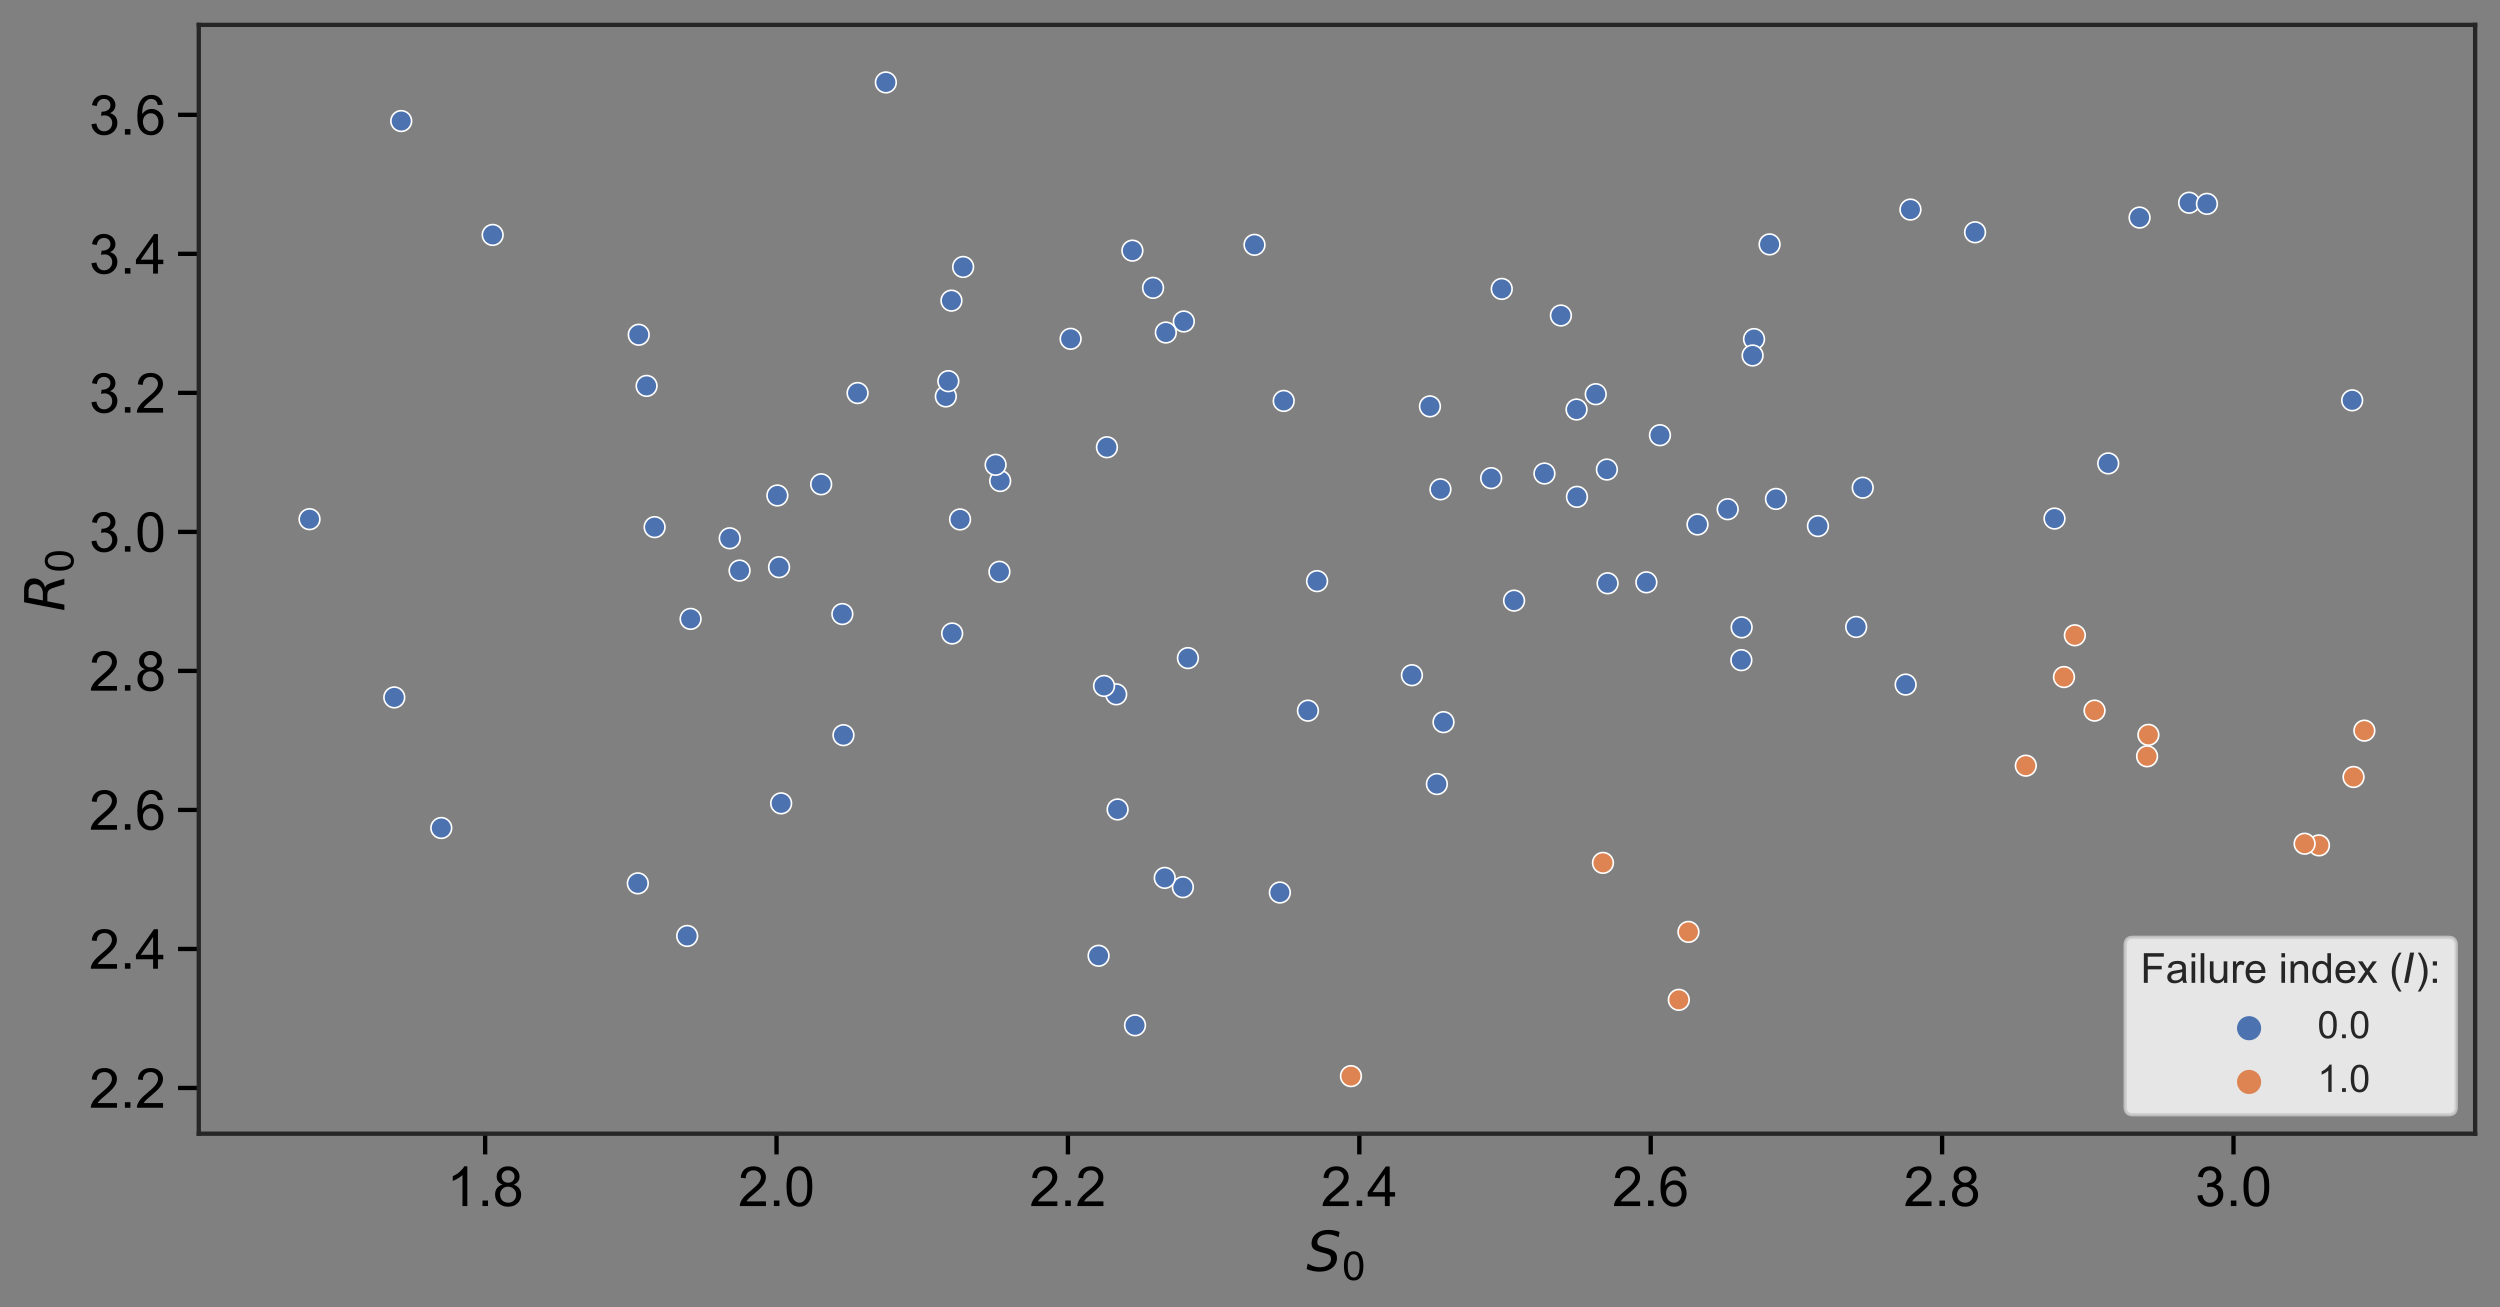 <?xml version="1.0" encoding="utf-8" standalone="no"?>
<!DOCTYPE svg PUBLIC "-//W3C//DTD SVG 1.1//EN"
  "http://www.w3.org/Graphics/SVG/1.1/DTD/svg11.dtd">
<!-- Created with matplotlib (https://matplotlib.org/) -->
<svg height="378.436pt" version="1.1" viewBox="0 0 723.805 378.436" width="723.805pt" xmlns="http://www.w3.org/2000/svg" xmlns:xlink="http://www.w3.org/1999/xlink">
 <rect x="0" y="0" width="723.805" height="378.436" fill="#808080" stroke="none"/>
 <defs>
  <style type="text/css">
*{stroke-linecap:butt;stroke-linejoin:round;}
  </style>
 </defs>
 <g id="figure_1">
  <g id="patch_1">
   <path d="M 0 378.436 
L 723.805 378.436 
L 723.805 0 
L 0 0 
z
" style="fill:none;"/>
  </g>
  <g id="axes_1">
   <g id="patch_2">
    <path d="M 57.55 328.224 
L 716.605 328.224 
L 716.605 7.2 
L 57.55 7.2 
z
" style="fill:none;"/>
   </g>
   <g id="matplotlib.axis_1">
    <g id="xtick_1">
     <g id="line2d_1">
      <defs>
       <path d="M 0 0 
L 0 6 
" id="mc1a10ec49a" style="stroke:#000000;stroke-width:1.25;"/>
      </defs>
      <g>
       <use style="stroke:#000000;stroke-width:1.25;" x="140.462" xlink:href="#mc1a10ec49a" y="328.224"/>
      </g>
     </g>
     <g id="text_1">
      <!-- 1.8 -->
      <defs>
       <path d="M 37.25 0 
L 28.469 0 
L 28.469 56 
Q 25.297 52.984 20.141 49.953 
Q 14.984 46.922 10.891 45.406 
L 10.891 53.906 
Q 18.266 57.375 23.781 62.297 
Q 29.297 67.234 31.594 71.875 
L 37.25 71.875 
z
" id="ArialMT-49"/>
       <path d="M 9.078 0 
L 9.078 10.016 
L 19.094 10.016 
L 19.094 0 
z
" id="ArialMT-46"/>
       <path d="M 17.672 38.812 
Q 12.203 40.828 9.562 44.531 
Q 6.938 48.25 6.938 53.422 
Q 6.938 61.234 12.547 66.547 
Q 18.172 71.875 27.484 71.875 
Q 36.859 71.875 42.578 66.422 
Q 48.297 60.984 48.297 53.172 
Q 48.297 48.188 45.672 44.5 
Q 43.062 40.828 37.75 38.812 
Q 44.344 36.672 47.781 31.875 
Q 51.219 27.094 51.219 20.453 
Q 51.219 11.281 44.719 5.031 
Q 38.234 -1.219 27.641 -1.219 
Q 17.047 -1.219 10.547 5.047 
Q 4.047 11.328 4.047 20.703 
Q 4.047 27.688 7.594 32.391 
Q 11.141 37.109 17.672 38.812 
z
M 15.922 53.719 
Q 15.922 48.641 19.188 45.406 
Q 22.469 42.188 27.688 42.188 
Q 32.766 42.188 36.016 45.375 
Q 39.266 48.578 39.266 53.219 
Q 39.266 58.062 35.906 61.359 
Q 32.562 64.656 27.594 64.656 
Q 22.562 64.656 19.234 61.422 
Q 15.922 58.203 15.922 53.719 
z
M 13.094 20.656 
Q 13.094 16.891 14.875 13.375 
Q 16.656 9.859 20.172 7.922 
Q 23.688 6 27.734 6 
Q 34.031 6 38.125 10.047 
Q 42.234 14.109 42.234 20.359 
Q 42.234 26.703 38.016 30.859 
Q 33.797 35.016 27.438 35.016 
Q 21.234 35.016 17.156 30.906 
Q 13.094 26.812 13.094 20.656 
z
" id="ArialMT-56"/>
      </defs>
      <g transform="translate(129.342 349.176)scale(0.16 -0.16)">
       <use xlink:href="#ArialMT-49"/>
       <use x="55.615" xlink:href="#ArialMT-46"/>
       <use x="83.398" xlink:href="#ArialMT-56"/>
      </g>
     </g>
    </g>
    <g id="xtick_2">
     <g id="line2d_2">
      <g>
       <use style="stroke:#000000;stroke-width:1.25;" x="224.826" xlink:href="#mc1a10ec49a" y="328.224"/>
      </g>
     </g>
     <g id="text_2">
      <!-- 2.0 -->
      <defs>
       <path d="M 50.344 8.453 
L 50.344 0 
L 3.031 0 
Q 2.938 3.172 4.047 6.109 
Q 5.859 10.938 9.828 15.625 
Q 13.812 20.312 21.344 26.469 
Q 33.016 36.031 37.109 41.625 
Q 41.219 47.219 41.219 52.203 
Q 41.219 57.422 37.469 61 
Q 33.734 64.594 27.734 64.594 
Q 21.391 64.594 17.578 60.781 
Q 13.766 56.984 13.719 50.25 
L 4.688 51.172 
Q 5.609 61.281 11.656 66.578 
Q 17.719 71.875 27.938 71.875 
Q 38.234 71.875 44.234 66.156 
Q 50.25 60.453 50.25 52 
Q 50.25 47.703 48.484 43.547 
Q 46.734 39.406 42.656 34.812 
Q 38.578 30.219 29.109 22.219 
Q 21.188 15.578 18.938 13.203 
Q 16.703 10.844 15.234 8.453 
z
" id="ArialMT-50"/>
       <path d="M 4.156 35.297 
Q 4.156 48 6.766 55.734 
Q 9.375 63.484 14.516 67.672 
Q 19.672 71.875 27.484 71.875 
Q 33.25 71.875 37.594 69.547 
Q 41.938 67.234 44.766 62.859 
Q 47.609 58.5 49.219 52.219 
Q 50.828 45.953 50.828 35.297 
Q 50.828 22.703 48.234 14.969 
Q 45.656 7.234 40.5 3 
Q 35.359 -1.219 27.484 -1.219 
Q 17.141 -1.219 11.234 6.203 
Q 4.156 15.141 4.156 35.297 
z
M 13.188 35.297 
Q 13.188 17.672 17.312 11.828 
Q 21.438 6 27.484 6 
Q 33.547 6 37.672 11.859 
Q 41.797 17.719 41.797 35.297 
Q 41.797 52.984 37.672 58.781 
Q 33.547 64.594 27.391 64.594 
Q 21.344 64.594 17.719 59.469 
Q 13.188 52.938 13.188 35.297 
z
" id="ArialMT-48"/>
      </defs>
      <g transform="translate(213.706 349.176)scale(0.16 -0.16)">
       <use xlink:href="#ArialMT-50"/>
       <use x="55.615" xlink:href="#ArialMT-46"/>
       <use x="83.398" xlink:href="#ArialMT-48"/>
      </g>
     </g>
    </g>
    <g id="xtick_3">
     <g id="line2d_3">
      <g>
       <use style="stroke:#000000;stroke-width:1.25;" x="309.19" xlink:href="#mc1a10ec49a" y="328.224"/>
      </g>
     </g>
     <g id="text_3">
      <!-- 2.2 -->
      <g transform="translate(298.07 349.176)scale(0.16 -0.16)">
       <use xlink:href="#ArialMT-50"/>
       <use x="55.615" xlink:href="#ArialMT-46"/>
       <use x="83.398" xlink:href="#ArialMT-50"/>
      </g>
     </g>
    </g>
    <g id="xtick_4">
     <g id="line2d_4">
      <g>
       <use style="stroke:#000000;stroke-width:1.25;" x="393.554" xlink:href="#mc1a10ec49a" y="328.224"/>
      </g>
     </g>
     <g id="text_4">
      <!-- 2.4 -->
      <defs>
       <path d="M 32.328 0 
L 32.328 17.141 
L 1.266 17.141 
L 1.266 25.203 
L 33.938 71.578 
L 41.109 71.578 
L 41.109 25.203 
L 50.781 25.203 
L 50.781 17.141 
L 41.109 17.141 
L 41.109 0 
z
M 32.328 25.203 
L 32.328 57.469 
L 9.906 25.203 
z
" id="ArialMT-52"/>
      </defs>
      <g transform="translate(382.434 349.176)scale(0.16 -0.16)">
       <use xlink:href="#ArialMT-50"/>
       <use x="55.615" xlink:href="#ArialMT-46"/>
       <use x="83.398" xlink:href="#ArialMT-52"/>
      </g>
     </g>
    </g>
    <g id="xtick_5">
     <g id="line2d_5">
      <g>
       <use style="stroke:#000000;stroke-width:1.25;" x="477.918" xlink:href="#mc1a10ec49a" y="328.224"/>
      </g>
     </g>
     <g id="text_5">
      <!-- 2.6 -->
      <defs>
       <path d="M 49.75 54.047 
L 41.016 53.375 
Q 39.844 58.547 37.703 60.891 
Q 34.125 64.656 28.906 64.656 
Q 24.703 64.656 21.531 62.312 
Q 17.391 59.281 14.984 53.469 
Q 12.594 47.656 12.5 36.922 
Q 15.672 41.75 20.266 44.094 
Q 24.859 46.438 29.891 46.438 
Q 38.672 46.438 44.844 39.969 
Q 51.031 33.5 51.031 23.25 
Q 51.031 16.5 48.125 10.719 
Q 45.219 4.938 40.141 1.859 
Q 35.062 -1.219 28.609 -1.219 
Q 17.625 -1.219 10.688 6.859 
Q 3.766 14.938 3.766 33.5 
Q 3.766 54.25 11.422 63.672 
Q 18.109 71.875 29.438 71.875 
Q 37.891 71.875 43.281 67.141 
Q 48.688 62.406 49.75 54.047 
z
M 13.875 23.188 
Q 13.875 18.656 15.797 14.5 
Q 17.719 10.359 21.188 8.172 
Q 24.656 6 28.469 6 
Q 34.031 6 38.031 10.484 
Q 42.047 14.984 42.047 22.703 
Q 42.047 30.125 38.078 34.391 
Q 34.125 38.672 28.125 38.672 
Q 22.172 38.672 18.016 34.391 
Q 13.875 30.125 13.875 23.188 
z
" id="ArialMT-54"/>
      </defs>
      <g transform="translate(466.798 349.176)scale(0.16 -0.16)">
       <use xlink:href="#ArialMT-50"/>
       <use x="55.615" xlink:href="#ArialMT-46"/>
       <use x="83.398" xlink:href="#ArialMT-54"/>
      </g>
     </g>
    </g>
    <g id="xtick_6">
     <g id="line2d_6">
      <g>
       <use style="stroke:#000000;stroke-width:1.25;" x="562.283" xlink:href="#mc1a10ec49a" y="328.224"/>
      </g>
     </g>
     <g id="text_6">
      <!-- 2.8 -->
      <g transform="translate(551.163 349.176)scale(0.16 -0.16)">
       <use xlink:href="#ArialMT-50"/>
       <use x="55.615" xlink:href="#ArialMT-46"/>
       <use x="83.398" xlink:href="#ArialMT-56"/>
      </g>
     </g>
    </g>
    <g id="xtick_7">
     <g id="line2d_7">
      <g>
       <use style="stroke:#000000;stroke-width:1.25;" x="646.647" xlink:href="#mc1a10ec49a" y="328.224"/>
      </g>
     </g>
     <g id="text_7">
      <!-- 3.0 -->
      <defs>
       <path d="M 4.203 18.891 
L 12.984 20.062 
Q 14.5 12.594 18.141 9.297 
Q 21.781 6 27 6 
Q 33.203 6 37.469 10.297 
Q 41.75 14.594 41.75 20.953 
Q 41.75 27 37.797 30.922 
Q 33.844 34.859 27.734 34.859 
Q 25.25 34.859 21.531 33.891 
L 22.516 41.609 
Q 23.391 41.5 23.922 41.5 
Q 29.547 41.5 34.031 44.422 
Q 38.531 47.359 38.531 53.469 
Q 38.531 58.297 35.25 61.469 
Q 31.984 64.656 26.812 64.656 
Q 21.688 64.656 18.266 61.422 
Q 14.844 58.203 13.875 51.766 
L 5.078 53.328 
Q 6.688 62.156 12.391 67.016 
Q 18.109 71.875 26.609 71.875 
Q 32.469 71.875 37.391 69.359 
Q 42.328 66.844 44.938 62.5 
Q 47.562 58.156 47.562 53.266 
Q 47.562 48.641 45.062 44.828 
Q 42.578 41.016 37.703 38.766 
Q 44.047 37.312 47.562 32.688 
Q 51.078 28.078 51.078 21.141 
Q 51.078 11.766 44.234 5.25 
Q 37.406 -1.266 26.953 -1.266 
Q 17.531 -1.266 11.297 4.344 
Q 5.078 9.969 4.203 18.891 
z
" id="ArialMT-51"/>
      </defs>
      <g transform="translate(635.527 349.176)scale(0.16 -0.16)">
       <use xlink:href="#ArialMT-51"/>
       <use x="55.615" xlink:href="#ArialMT-46"/>
       <use x="83.398" xlink:href="#ArialMT-48"/>
      </g>
     </g>
    </g>
    <g id="text_8">
     <!-- $S_0$ -->
     <defs>
      <path d="M 60.297 70.516 
L 58.406 60.891 
Q 53.469 63.531 48.609 64.875 
Q 43.75 66.219 39.203 66.219 
Q 30.375 66.219 25.141 62.359 
Q 19.922 58.5 19.922 52.094 
Q 19.922 48.578 21.844 46.703 
Q 23.781 44.828 31.781 42.672 
L 37.703 41.219 
Q 47.703 38.625 51.609 34.641 
Q 55.516 30.672 55.516 23.484 
Q 55.516 12.453 46.844 5.516 
Q 38.188 -1.422 24.031 -1.422 
Q 18.219 -1.422 12.359 -0.266 
Q 6.5 0.875 0.594 3.219 
L 2.594 13.375 
Q 8.016 10.016 13.453 8.297 
Q 18.891 6.594 24.312 6.594 
Q 33.547 6.594 39.109 10.688 
Q 44.672 14.797 44.672 21.391 
Q 44.672 25.781 42.453 28.047 
Q 40.234 30.328 32.906 32.172 
L 27 33.688 
Q 16.891 36.328 13.203 39.766 
Q 9.516 43.219 9.516 49.422 
Q 9.516 60.297 17.891 67.25 
Q 26.266 74.219 39.703 74.219 
Q 44.922 74.219 50.047 73.281 
Q 55.172 72.359 60.297 70.516 
z
" id="DejaVuSans-Oblique-83"/>
      <path d="M 31.781 66.406 
Q 24.172 66.406 20.328 58.906 
Q 16.5 51.422 16.5 36.375 
Q 16.5 21.391 20.328 13.891 
Q 24.172 6.391 31.781 6.391 
Q 39.453 6.391 43.281 13.891 
Q 47.125 21.391 47.125 36.375 
Q 47.125 51.422 43.281 58.906 
Q 39.453 66.406 31.781 66.406 
z
M 31.781 74.219 
Q 44.047 74.219 50.516 64.516 
Q 56.984 54.828 56.984 36.375 
Q 56.984 17.969 50.516 8.266 
Q 44.047 -1.422 31.781 -1.422 
Q 19.531 -1.422 13.062 8.266 
Q 6.594 17.969 6.594 36.375 
Q 6.594 54.828 13.062 64.516 
Q 19.531 74.219 31.781 74.219 
z
" id="DejaVuSans-48"/>
     </defs>
     <g transform="translate(378.198 368.079)scale(0.16 -0.16)">
      <use transform="translate(0 0.781)" xlink:href="#DejaVuSans-Oblique-83"/>
      <use transform="translate(63.477 -15.625)scale(0.7)" xlink:href="#DejaVuSans-48"/>
     </g>
    </g>
   </g>
   <g id="matplotlib.axis_2">
    <g id="ytick_1">
     <g id="line2d_8">
      <defs>
       <path d="M 0 0 
L -6 0 
" id="ma58a61fd92" style="stroke:#000000;stroke-width:1.25;"/>
      </defs>
      <g>
       <use style="stroke:#000000;stroke-width:1.25;" x="57.55" xlink:href="#ma58a61fd92" y="314.991"/>
      </g>
     </g>
     <g id="text_9">
      <!-- 2.2 -->
      <g transform="translate(25.81 320.717)scale(0.16 -0.16)">
       <use xlink:href="#ArialMT-50"/>
       <use x="55.615" xlink:href="#ArialMT-46"/>
       <use x="83.398" xlink:href="#ArialMT-50"/>
      </g>
     </g>
    </g>
    <g id="ytick_2">
     <g id="line2d_9">
      <g>
       <use style="stroke:#000000;stroke-width:1.25;" x="57.55" xlink:href="#ma58a61fd92" y="274.741"/>
      </g>
     </g>
     <g id="text_10">
      <!-- 2.4 -->
      <g transform="translate(25.81 280.468)scale(0.16 -0.16)">
       <use xlink:href="#ArialMT-50"/>
       <use x="55.615" xlink:href="#ArialMT-46"/>
       <use x="83.398" xlink:href="#ArialMT-52"/>
      </g>
     </g>
    </g>
    <g id="ytick_3">
     <g id="line2d_10">
      <g>
       <use style="stroke:#000000;stroke-width:1.25;" x="57.55" xlink:href="#ma58a61fd92" y="234.492"/>
      </g>
     </g>
     <g id="text_11">
      <!-- 2.6 -->
      <g transform="translate(25.81 240.218)scale(0.16 -0.16)">
       <use xlink:href="#ArialMT-50"/>
       <use x="55.615" xlink:href="#ArialMT-46"/>
       <use x="83.398" xlink:href="#ArialMT-54"/>
      </g>
     </g>
    </g>
    <g id="ytick_4">
     <g id="line2d_11">
      <g>
       <use style="stroke:#000000;stroke-width:1.25;" x="57.55" xlink:href="#ma58a61fd92" y="194.243"/>
      </g>
     </g>
     <g id="text_12">
      <!-- 2.8 -->
      <g transform="translate(25.81 199.969)scale(0.16 -0.16)">
       <use xlink:href="#ArialMT-50"/>
       <use x="55.615" xlink:href="#ArialMT-46"/>
       <use x="83.398" xlink:href="#ArialMT-56"/>
      </g>
     </g>
    </g>
    <g id="ytick_5">
     <g id="line2d_12">
      <g>
       <use style="stroke:#000000;stroke-width:1.25;" x="57.55" xlink:href="#ma58a61fd92" y="153.994"/>
      </g>
     </g>
     <g id="text_13">
      <!-- 3.0 -->
      <g transform="translate(25.81 159.72)scale(0.16 -0.16)">
       <use xlink:href="#ArialMT-51"/>
       <use x="55.615" xlink:href="#ArialMT-46"/>
       <use x="83.398" xlink:href="#ArialMT-48"/>
      </g>
     </g>
    </g>
    <g id="ytick_6">
     <g id="line2d_13">
      <g>
       <use style="stroke:#000000;stroke-width:1.25;" x="57.55" xlink:href="#ma58a61fd92" y="113.744"/>
      </g>
     </g>
     <g id="text_14">
      <!-- 3.2 -->
      <g transform="translate(25.81 119.47)scale(0.16 -0.16)">
       <use xlink:href="#ArialMT-51"/>
       <use x="55.615" xlink:href="#ArialMT-46"/>
       <use x="83.398" xlink:href="#ArialMT-50"/>
      </g>
     </g>
    </g>
    <g id="ytick_7">
     <g id="line2d_14">
      <g>
       <use style="stroke:#000000;stroke-width:1.25;" x="57.55" xlink:href="#ma58a61fd92" y="73.495"/>
      </g>
     </g>
     <g id="text_15">
      <!-- 3.4 -->
      <g transform="translate(25.81 79.221)scale(0.16 -0.16)">
       <use xlink:href="#ArialMT-51"/>
       <use x="55.615" xlink:href="#ArialMT-46"/>
       <use x="83.398" xlink:href="#ArialMT-52"/>
      </g>
     </g>
    </g>
    <g id="ytick_8">
     <g id="line2d_15">
      <g>
       <use style="stroke:#000000;stroke-width:1.25;" x="57.55" xlink:href="#ma58a61fd92" y="33.246"/>
      </g>
     </g>
     <g id="text_16">
      <!-- 3.6 -->
      <g transform="translate(25.81 38.972)scale(0.16 -0.16)">
       <use xlink:href="#ArialMT-51"/>
       <use x="55.615" xlink:href="#ArialMT-46"/>
       <use x="83.398" xlink:href="#ArialMT-54"/>
      </g>
     </g>
    </g>
    <g id="text_17">
     <!-- $R_0$ -->
     <defs>
      <path d="M 25.203 64.797 
L 20.219 38.922 
L 32.906 38.922 
Q 40.375 38.922 44.984 43.047 
Q 49.609 47.172 49.609 53.812 
Q 49.609 59.125 46.5 61.953 
Q 43.406 64.797 37.594 64.797 
z
M 43.312 35.016 
Q 46.438 34.281 48.516 31.391 
Q 50.594 28.516 53.328 19.922 
L 59.516 0 
L 49.125 0 
L 43.406 18.703 
Q 41.219 25.922 38.328 28.359 
Q 35.453 30.812 29.5 30.812 
L 18.609 30.812 
L 12.594 0 
L 2.688 0 
L 16.891 72.906 
L 39.109 72.906 
Q 49.219 72.906 54.609 68.328 
Q 60.016 63.766 60.016 55.172 
Q 60.016 47.562 55.422 41.984 
Q 50.828 36.422 43.312 35.016 
z
" id="DejaVuSans-Oblique-82"/>
     </defs>
     <g transform="translate(18.652 177.072)rotate(-90)scale(0.16 -0.16)">
      <use transform="translate(0 0.094)" xlink:href="#DejaVuSans-Oblique-82"/>
      <use transform="translate(69.482 -16.312)scale(0.7)" xlink:href="#DejaVuSans-48"/>
     </g>
    </g>
   </g>
   <g id="PathCollection_1">
    <defs>
     <path d="M 0 3 
C 0.796 3 1.559 2.684 2.121 2.121 
C 2.684 1.559 3 0.796 3 0 
C 3 -0.796 2.684 -1.559 2.121 -2.121 
C 1.559 -2.684 0.796 -3 0 -3 
C -0.796 -3 -1.559 -2.684 -2.121 -2.121 
C -2.684 -1.559 -3 -0.796 -3 0 
C -3 0.796 -2.684 1.559 -2.121 2.121 
C -1.559 2.684 -0.796 3 0 3 
z
" id="C0_0_0be4463dea"/>
    </defs>
    <g clip-path="url(#p999294e64a)">
     <use style="fill:#4c72b0;stroke:#ffffff;stroke-width:0.48;" x="320.484" xlink:href="#C0_0_0be4463dea" y="129.487"/>
    </g>
    <g clip-path="url(#p999294e64a)">
     <use style="fill:#4c72b0;stroke:#ffffff;stroke-width:0.48;" x="114.153" xlink:href="#C0_0_0be4463dea" y="201.916"/>
    </g>
    <g clip-path="url(#p999294e64a)">
     <use style="fill:#4c72b0;stroke:#ffffff;stroke-width:0.48;" x="681.005" xlink:href="#C0_0_0be4463dea" y="115.904"/>
    </g>
    <g clip-path="url(#p999294e64a)">
     <use style="fill:#4c72b0;stroke:#ffffff;stroke-width:0.48;" x="116.164" xlink:href="#C0_0_0be4463dea" y="35.042"/>
    </g>
    <g clip-path="url(#p999294e64a)">
     <use style="fill:#4c72b0;stroke:#ffffff;stroke-width:0.48;" x="275.466" xlink:href="#C0_0_0be4463dea" y="87.041"/>
    </g>
    <g clip-path="url(#p999294e64a)">
     <use style="fill:#4c72b0;stroke:#ffffff;stroke-width:0.48;" x="594.826" xlink:href="#C0_0_0be4463dea" y="150.131"/>
    </g>
    <g clip-path="url(#p999294e64a)">
     <use style="fill:#4c72b0;stroke:#ffffff;stroke-width:0.48;" x="309.967" xlink:href="#C0_0_0be4463dea" y="98.094"/>
    </g>
    <g clip-path="url(#p999294e64a)">
     <use style="fill:#4c72b0;stroke:#ffffff;stroke-width:0.48;" x="431.726" xlink:href="#C0_0_0be4463dea" y="138.437"/>
    </g>
    <g clip-path="url(#p999294e64a)">
     <use style="fill:#4c72b0;stroke:#ffffff;stroke-width:0.48;" x="342.465" xlink:href="#C0_0_0be4463dea" y="256.854"/>
    </g>
    <g clip-path="url(#p999294e64a)">
     <use style="fill:#4c72b0;stroke:#ffffff;stroke-width:0.48;" x="512.333" xlink:href="#C0_0_0be4463dea" y="70.757"/>
    </g>
    <g clip-path="url(#p999294e64a)">
     <use style="fill:#4c72b0;stroke:#ffffff;stroke-width:0.48;" x="289.356" xlink:href="#C0_0_0be4463dea" y="165.542"/>
    </g>
    <g clip-path="url(#p999294e64a)">
     <use style="fill:#4c72b0;stroke:#ffffff;stroke-width:0.48;" x="465.232" xlink:href="#C0_0_0be4463dea" y="135.941"/>
    </g>
    <g clip-path="url(#p999294e64a)">
     <use style="fill:#4c72b0;stroke:#ffffff;stroke-width:0.48;" x="342.74" xlink:href="#C0_0_0be4463dea" y="93.075"/>
    </g>
    <g clip-path="url(#p999294e64a)">
     <use style="fill:#4c72b0;stroke:#ffffff;stroke-width:0.48;" x="434.788" xlink:href="#C0_0_0be4463dea" y="83.644"/>
    </g>
    <g clip-path="url(#p999294e64a)">
     <use style="fill:#4c72b0;stroke:#ffffff;stroke-width:0.48;" x="187.205" xlink:href="#C0_0_0be4463dea" y="111.727"/>
    </g>
    <g clip-path="url(#p999294e64a)">
     <use style="fill:#4c72b0;stroke:#ffffff;stroke-width:0.48;" x="504.159" xlink:href="#C0_0_0be4463dea" y="191.127"/>
    </g>
    <g clip-path="url(#p999294e64a)">
     <use style="fill:#dd8452;stroke:#ffffff;stroke-width:0.48;" x="600.715" xlink:href="#C0_0_0be4463dea" y="183.931"/>
    </g>
    <g clip-path="url(#p999294e64a)">
     <use style="fill:#4c72b0;stroke:#ffffff;stroke-width:0.48;" x="500.204" xlink:href="#C0_0_0be4463dea" y="147.421"/>
    </g>
    <g clip-path="url(#p999294e64a)">
     <use style="fill:#4c72b0;stroke:#ffffff;stroke-width:0.48;" x="127.763" xlink:href="#C0_0_0be4463dea" y="239.722"/>
    </g>
    <g clip-path="url(#p999294e64a)">
     <use style="fill:#4c72b0;stroke:#ffffff;stroke-width:0.48;" x="417.922" xlink:href="#C0_0_0be4463dea" y="209.079"/>
    </g>
    <g clip-path="url(#p999294e64a)">
     <use style="fill:#4c72b0;stroke:#ffffff;stroke-width:0.48;" x="214.123" xlink:href="#C0_0_0be4463dea" y="165.193"/>
    </g>
    <g clip-path="url(#p999294e64a)">
     <use style="fill:#4c72b0;stroke:#ffffff;stroke-width:0.48;" x="551.728" xlink:href="#C0_0_0be4463dea" y="198.205"/>
    </g>
    <g clip-path="url(#p999294e64a)">
     <use style="fill:#dd8452;stroke:#ffffff;stroke-width:0.48;" x="464.095" xlink:href="#C0_0_0be4463dea" y="249.819"/>
    </g>
    <g clip-path="url(#p999294e64a)">
     <use style="fill:#4c72b0;stroke:#ffffff;stroke-width:0.48;" x="507.834" xlink:href="#C0_0_0be4463dea" y="98.171"/>
    </g>
    <g clip-path="url(#p999294e64a)">
     <use style="fill:#4c72b0;stroke:#ffffff;stroke-width:0.48;" x="465.434" xlink:href="#C0_0_0be4463dea" y="168.876"/>
    </g>
    <g clip-path="url(#p999294e64a)">
     <use style="fill:#4c72b0;stroke:#ffffff;stroke-width:0.48;" x="480.593" xlink:href="#C0_0_0be4463dea" y="126"/>
    </g>
    <g clip-path="url(#p999294e64a)">
     <use style="fill:#dd8452;stroke:#ffffff;stroke-width:0.48;" x="488.843" xlink:href="#C0_0_0be4463dea" y="269.802"/>
    </g>
    <g clip-path="url(#p999294e64a)">
     <use style="fill:#dd8452;stroke:#ffffff;stroke-width:0.48;" x="622.008" xlink:href="#C0_0_0be4463dea" y="212.753"/>
    </g>
    <g clip-path="url(#p999294e64a)">
     <use style="fill:#4c72b0;stroke:#ffffff;stroke-width:0.48;" x="370.552" xlink:href="#C0_0_0be4463dea" y="258.406"/>
    </g>
    <g clip-path="url(#p999294e64a)">
     <use style="fill:#dd8452;stroke:#ffffff;stroke-width:0.48;" x="597.568" xlink:href="#C0_0_0be4463dea" y="196.014"/>
    </g>
    <g clip-path="url(#p999294e64a)">
     <use style="fill:#4c72b0;stroke:#ffffff;stroke-width:0.48;" x="327.854" xlink:href="#C0_0_0be4463dea" y="72.564"/>
    </g>
    <g clip-path="url(#p999294e64a)">
     <use style="fill:#4c72b0;stroke:#ffffff;stroke-width:0.48;" x="278.844" xlink:href="#C0_0_0be4463dea" y="77.288"/>
    </g>
    <g clip-path="url(#p999294e64a)">
     <use style="fill:#4c72b0;stroke:#ffffff;stroke-width:0.48;" x="491.467" xlink:href="#C0_0_0be4463dea" y="151.844"/>
    </g>
    <g clip-path="url(#p999294e64a)">
     <use style="fill:#4c72b0;stroke:#ffffff;stroke-width:0.48;" x="337.539" xlink:href="#C0_0_0be4463dea" y="96.271"/>
    </g>
    <g clip-path="url(#p999294e64a)">
     <use style="fill:#4c72b0;stroke:#ffffff;stroke-width:0.48;" x="507.416" xlink:href="#C0_0_0be4463dea" y="102.92"/>
    </g>
    <g clip-path="url(#p999294e64a)">
     <use style="fill:#4c72b0;stroke:#ffffff;stroke-width:0.48;" x="289.573" xlink:href="#C0_0_0be4463dea" y="139.255"/>
    </g>
    <g clip-path="url(#p999294e64a)">
     <use style="fill:#dd8452;stroke:#ffffff;stroke-width:0.48;" x="586.521" xlink:href="#C0_0_0be4463dea" y="221.683"/>
    </g>
    <g clip-path="url(#p999294e64a)">
     <use style="fill:#4c72b0;stroke:#ffffff;stroke-width:0.48;" x="198.954" xlink:href="#C0_0_0be4463dea" y="270.98"/>
    </g>
    <g clip-path="url(#p999294e64a)">
     <use style="fill:#4c72b0;stroke:#ffffff;stroke-width:0.48;" x="633.802" xlink:href="#C0_0_0be4463dea" y="58.694"/>
    </g>
    <g clip-path="url(#p999294e64a)">
     <use style="fill:#4c72b0;stroke:#ffffff;stroke-width:0.48;" x="414.002" xlink:href="#C0_0_0be4463dea" y="117.652"/>
    </g>
    <g clip-path="url(#p999294e64a)">
     <use style="fill:#4c72b0;stroke:#ffffff;stroke-width:0.48;" x="273.837" xlink:href="#C0_0_0be4463dea" y="114.773"/>
    </g>
    <g clip-path="url(#p999294e64a)">
     <use style="fill:#4c72b0;stroke:#ffffff;stroke-width:0.48;" x="225.555" xlink:href="#C0_0_0be4463dea" y="164.209"/>
    </g>
    <g clip-path="url(#p999294e64a)">
     <use style="fill:#4c72b0;stroke:#ffffff;stroke-width:0.48;" x="275.669" xlink:href="#C0_0_0be4463dea" y="183.406"/>
    </g>
    <g clip-path="url(#p999294e64a)">
     <use style="fill:#4c72b0;stroke:#ffffff;stroke-width:0.48;" x="277.959" xlink:href="#C0_0_0be4463dea" y="150.387"/>
    </g>
    <g clip-path="url(#p999294e64a)">
     <use style="fill:#dd8452;stroke:#ffffff;stroke-width:0.48;" x="681.4" xlink:href="#C0_0_0be4463dea" y="224.952"/>
    </g>
    <g clip-path="url(#p999294e64a)">
     <use style="fill:#4c72b0;stroke:#ffffff;stroke-width:0.48;" x="447.149" xlink:href="#C0_0_0be4463dea" y="137.089"/>
    </g>
    <g clip-path="url(#p999294e64a)">
     <use style="fill:#4c72b0;stroke:#ffffff;stroke-width:0.48;" x="323.17" xlink:href="#C0_0_0be4463dea" y="201.025"/>
    </g>
    <g clip-path="url(#p999294e64a)">
     <use style="fill:#dd8452;stroke:#ffffff;stroke-width:0.48;" x="671.391" xlink:href="#C0_0_0be4463dea" y="244.754"/>
    </g>
    <g clip-path="url(#p999294e64a)">
     <use style="fill:#4c72b0;stroke:#ffffff;stroke-width:0.48;" x="526.34" xlink:href="#C0_0_0be4463dea" y="152.306"/>
    </g>
    <g clip-path="url(#p999294e64a)">
     <use style="fill:#4c72b0;stroke:#ffffff;stroke-width:0.48;" x="319.646" xlink:href="#C0_0_0be4463dea" y="198.593"/>
    </g>
    <g clip-path="url(#p999294e64a)">
     <use style="fill:#4c72b0;stroke:#ffffff;stroke-width:0.48;" x="416.01" xlink:href="#C0_0_0be4463dea" y="226.993"/>
    </g>
    <g clip-path="url(#p999294e64a)">
     <use style="fill:#4c72b0;stroke:#ffffff;stroke-width:0.48;" x="318.062" xlink:href="#C0_0_0be4463dea" y="276.718"/>
    </g>
    <g clip-path="url(#p999294e64a)">
     <use style="fill:#4c72b0;stroke:#ffffff;stroke-width:0.48;" x="462.004" xlink:href="#C0_0_0be4463dea" y="114.128"/>
    </g>
    <g clip-path="url(#p999294e64a)">
     <use style="fill:#4c72b0;stroke:#ffffff;stroke-width:0.48;" x="553.111" xlink:href="#C0_0_0be4463dea" y="60.677"/>
    </g>
    <g clip-path="url(#p999294e64a)">
     <use style="fill:#4c72b0;stroke:#ffffff;stroke-width:0.48;" x="237.748" xlink:href="#C0_0_0be4463dea" y="140.209"/>
    </g>
    <g clip-path="url(#p999294e64a)">
     <use style="fill:#4c72b0;stroke:#ffffff;stroke-width:0.48;" x="337.22" xlink:href="#C0_0_0be4463dea" y="254.164"/>
    </g>
    <g clip-path="url(#p999294e64a)">
     <use style="fill:#4c72b0;stroke:#ffffff;stroke-width:0.48;" x="539.296" xlink:href="#C0_0_0be4463dea" y="141.203"/>
    </g>
    <g clip-path="url(#p999294e64a)">
     <use style="fill:#4c72b0;stroke:#ffffff;stroke-width:0.48;" x="571.825" xlink:href="#C0_0_0be4463dea" y="67.247"/>
    </g>
    <g clip-path="url(#p999294e64a)">
     <use style="fill:#4c72b0;stroke:#ffffff;stroke-width:0.48;" x="184.662" xlink:href="#C0_0_0be4463dea" y="255.75"/>
    </g>
    <g clip-path="url(#p999294e64a)">
     <use style="fill:#4c72b0;stroke:#ffffff;stroke-width:0.48;" x="244.196" xlink:href="#C0_0_0be4463dea" y="212.85"/>
    </g>
    <g clip-path="url(#p999294e64a)">
     <use style="fill:#4c72b0;stroke:#ffffff;stroke-width:0.48;" x="211.275" xlink:href="#C0_0_0be4463dea" y="155.845"/>
    </g>
    <g clip-path="url(#p999294e64a)">
     <use style="fill:#4c72b0;stroke:#ffffff;stroke-width:0.48;" x="363.211" xlink:href="#C0_0_0be4463dea" y="70.882"/>
    </g>
    <g clip-path="url(#p999294e64a)">
     <use style="fill:#4c72b0;stroke:#ffffff;stroke-width:0.48;" x="142.637" xlink:href="#C0_0_0be4463dea" y="68.016"/>
    </g>
    <g clip-path="url(#p999294e64a)">
     <use style="fill:#4c72b0;stroke:#ffffff;stroke-width:0.48;" x="256.479" xlink:href="#C0_0_0be4463dea" y="23.861"/>
    </g>
    <g clip-path="url(#p999294e64a)">
     <use style="fill:#4c72b0;stroke:#ffffff;stroke-width:0.48;" x="438.359" xlink:href="#C0_0_0be4463dea" y="173.895"/>
    </g>
    <g clip-path="url(#p999294e64a)">
     <use style="fill:#4c72b0;stroke:#ffffff;stroke-width:0.48;" x="537.404" xlink:href="#C0_0_0be4463dea" y="181.515"/>
    </g>
    <g clip-path="url(#p999294e64a)">
     <use style="fill:#4c72b0;stroke:#ffffff;stroke-width:0.48;" x="274.562" xlink:href="#C0_0_0be4463dea" y="110.356"/>
    </g>
    <g clip-path="url(#p999294e64a)">
     <use style="fill:#4c72b0;stroke:#ffffff;stroke-width:0.48;" x="451.917" xlink:href="#C0_0_0be4463dea" y="91.347"/>
    </g>
    <g clip-path="url(#p999294e64a)">
     <use style="fill:#4c72b0;stroke:#ffffff;stroke-width:0.48;" x="378.678" xlink:href="#C0_0_0be4463dea" y="205.751"/>
    </g>
    <g clip-path="url(#p999294e64a)">
     <use style="fill:#4c72b0;stroke:#ffffff;stroke-width:0.48;" x="504.245" xlink:href="#C0_0_0be4463dea" y="181.628"/>
    </g>
    <g clip-path="url(#p999294e64a)">
     <use style="fill:#4c72b0;stroke:#ffffff;stroke-width:0.48;" x="514.177" xlink:href="#C0_0_0be4463dea" y="144.449"/>
    </g>
    <g clip-path="url(#p999294e64a)">
     <use style="fill:#4c72b0;stroke:#ffffff;stroke-width:0.48;" x="408.783" xlink:href="#C0_0_0be4463dea" y="195.49"/>
    </g>
    <g clip-path="url(#p999294e64a)">
     <use style="fill:#4c72b0;stroke:#ffffff;stroke-width:0.48;" x="381.325" xlink:href="#C0_0_0be4463dea" y="168.249"/>
    </g>
    <g clip-path="url(#p999294e64a)">
     <use style="fill:#4c72b0;stroke:#ffffff;stroke-width:0.48;" x="225.066" xlink:href="#C0_0_0be4463dea" y="143.45"/>
    </g>
    <g clip-path="url(#p999294e64a)">
     <use style="fill:#4c72b0;stroke:#ffffff;stroke-width:0.48;" x="417.037" xlink:href="#C0_0_0be4463dea" y="141.667"/>
    </g>
    <g clip-path="url(#p999294e64a)">
     <use style="fill:#4c72b0;stroke:#ffffff;stroke-width:0.48;" x="328.618" xlink:href="#C0_0_0be4463dea" y="296.848"/>
    </g>
    <g clip-path="url(#p999294e64a)">
     <use style="fill:#dd8452;stroke:#ffffff;stroke-width:0.48;" x="684.536" xlink:href="#C0_0_0be4463dea" y="211.542"/>
    </g>
    <g clip-path="url(#p999294e64a)">
     <use style="fill:#4c72b0;stroke:#ffffff;stroke-width:0.48;" x="199.943" xlink:href="#C0_0_0be4463dea" y="179.18"/>
    </g>
    <g clip-path="url(#p999294e64a)">
     <use style="fill:#4c72b0;stroke:#ffffff;stroke-width:0.48;" x="323.573" xlink:href="#C0_0_0be4463dea" y="234.351"/>
    </g>
    <g clip-path="url(#p999294e64a)">
     <use style="fill:#4c72b0;stroke:#ffffff;stroke-width:0.48;" x="476.663" xlink:href="#C0_0_0be4463dea" y="168.595"/>
    </g>
    <g clip-path="url(#p999294e64a)">
     <use style="fill:#4c72b0;stroke:#ffffff;stroke-width:0.48;" x="226.158" xlink:href="#C0_0_0be4463dea" y="232.585"/>
    </g>
    <g clip-path="url(#p999294e64a)">
     <use style="fill:#4c72b0;stroke:#ffffff;stroke-width:0.48;" x="288.255" xlink:href="#C0_0_0be4463dea" y="134.572"/>
    </g>
    <g clip-path="url(#p999294e64a)">
     <use style="fill:#4c72b0;stroke:#ffffff;stroke-width:0.48;" x="456.562" xlink:href="#C0_0_0be4463dea" y="143.846"/>
    </g>
    <g clip-path="url(#p999294e64a)">
     <use style="fill:#dd8452;stroke:#ffffff;stroke-width:0.48;" x="606.42" xlink:href="#C0_0_0be4463dea" y="205.738"/>
    </g>
    <g clip-path="url(#p999294e64a)">
     <use style="fill:#4c72b0;stroke:#ffffff;stroke-width:0.48;" x="184.928" xlink:href="#C0_0_0be4463dea" y="96.92"/>
    </g>
    <g clip-path="url(#p999294e64a)">
     <use style="fill:#dd8452;stroke:#ffffff;stroke-width:0.48;" x="391.134" xlink:href="#C0_0_0be4463dea" y="311.563"/>
    </g>
    <g clip-path="url(#p999294e64a)">
     <use style="fill:#4c72b0;stroke:#ffffff;stroke-width:0.48;" x="371.661" xlink:href="#C0_0_0be4463dea" y="116.075"/>
    </g>
    <g clip-path="url(#p999294e64a)">
     <use style="fill:#4c72b0;stroke:#ffffff;stroke-width:0.48;" x="248.286" xlink:href="#C0_0_0be4463dea" y="113.792"/>
    </g>
    <g clip-path="url(#p999294e64a)">
     <use style="fill:#4c72b0;stroke:#ffffff;stroke-width:0.48;" x="619.452" xlink:href="#C0_0_0be4463dea" y="62.988"/>
    </g>
    <g clip-path="url(#p999294e64a)">
     <use style="fill:#dd8452;stroke:#ffffff;stroke-width:0.48;" x="486.056" xlink:href="#C0_0_0be4463dea" y="289.47"/>
    </g>
    <g clip-path="url(#p999294e64a)">
     <use style="fill:#4c72b0;stroke:#ffffff;stroke-width:0.48;" x="333.834" xlink:href="#C0_0_0be4463dea" y="83.34"/>
    </g>
    <g clip-path="url(#p999294e64a)">
     <use style="fill:#4c72b0;stroke:#ffffff;stroke-width:0.48;" x="243.881" xlink:href="#C0_0_0be4463dea" y="177.78"/>
    </g>
    <g clip-path="url(#p999294e64a)">
     <use style="fill:#dd8452;stroke:#ffffff;stroke-width:0.48;" x="667.239" xlink:href="#C0_0_0be4463dea" y="244.276"/>
    </g>
    <g clip-path="url(#p999294e64a)">
     <use style="fill:#4c72b0;stroke:#ffffff;stroke-width:0.48;" x="189.526" xlink:href="#C0_0_0be4463dea" y="152.614"/>
    </g>
    <g clip-path="url(#p999294e64a)">
     <use style="fill:#4c72b0;stroke:#ffffff;stroke-width:0.48;" x="638.954" xlink:href="#C0_0_0be4463dea" y="59.021"/>
    </g>
    <g clip-path="url(#p999294e64a)">
     <use style="fill:#4c72b0;stroke:#ffffff;stroke-width:0.48;" x="456.443" xlink:href="#C0_0_0be4463dea" y="118.557"/>
    </g>
    <g clip-path="url(#p999294e64a)">
     <use style="fill:#4c72b0;stroke:#ffffff;stroke-width:0.48;" x="343.928" xlink:href="#C0_0_0be4463dea" y="190.529"/>
    </g>
    <g clip-path="url(#p999294e64a)">
     <use style="fill:#4c72b0;stroke:#ffffff;stroke-width:0.48;" x="610.376" xlink:href="#C0_0_0be4463dea" y="134.165"/>
    </g>
    <g clip-path="url(#p999294e64a)">
     <use style="fill:#dd8452;stroke:#ffffff;stroke-width:0.48;" x="621.628" xlink:href="#C0_0_0be4463dea" y="218.965"/>
    </g>
    <g clip-path="url(#p999294e64a)">
     <use style="fill:#4c72b0;stroke:#ffffff;stroke-width:0.48;" x="89.619" xlink:href="#C0_0_0be4463dea" y="150.315"/>
    </g>
   </g>
   <g id="PathCollection_2"/>
   <g id="PathCollection_3"/>
   <g id="patch_3">
    <path d="M 57.55 328.224 
L 57.55 7.2 
" style="fill:none;stroke:#262626;stroke-linecap:square;stroke-linejoin:miter;stroke-width:1.25;"/>
   </g>
   <g id="patch_4">
    <path d="M 716.605 328.224 
L 716.605 7.2 
" style="fill:none;stroke:#262626;stroke-linecap:square;stroke-linejoin:miter;stroke-width:1.25;"/>
   </g>
   <g id="patch_5">
    <path d="M 57.55 328.224 
L 716.605 328.224 
" style="fill:none;stroke:#262626;stroke-linecap:square;stroke-linejoin:miter;stroke-width:1.25;"/>
   </g>
   <g id="patch_6">
    <path d="M 57.55 7.2 
L 716.605 7.2 
" style="fill:none;stroke:#262626;stroke-linecap:square;stroke-linejoin:miter;stroke-width:1.25;"/>
   </g>
   <g id="legend_1">
    <g id="patch_7">
     <path d="M 617.505 322.724 
L 708.905 322.724 
Q 711.105 322.724 711.105 320.524 
L 711.105 273.604 
Q 711.105 271.404 708.905 271.404 
L 617.505 271.404 
Q 615.305 271.404 615.305 273.604 
L 615.305 320.524 
Q 615.305 322.724 617.505 322.724 
z
" style="fill:#ffffff;opacity:0.8;stroke:#cccccc;stroke-linejoin:miter;"/>
    </g>
    <g id="text_18">
     <!-- Failure index ($I$): -->
     <defs>
      <path d="M 8.203 0 
L 8.203 71.578 
L 56.5 71.578 
L 56.5 63.141 
L 17.672 63.141 
L 17.672 40.969 
L 51.266 40.969 
L 51.266 32.516 
L 17.672 32.516 
L 17.672 0 
z
" id="ArialMT-70"/>
      <path d="M 40.438 6.391 
Q 35.547 2.25 31.031 0.531 
Q 26.516 -1.172 21.344 -1.172 
Q 12.797 -1.172 8.203 3 
Q 3.609 7.172 3.609 13.672 
Q 3.609 17.484 5.344 20.625 
Q 7.078 23.781 9.891 25.688 
Q 12.703 27.594 16.219 28.562 
Q 18.797 29.25 24.031 29.891 
Q 34.672 31.156 39.703 32.906 
Q 39.75 34.719 39.75 35.203 
Q 39.75 40.578 37.25 42.781 
Q 33.891 45.75 27.25 45.75 
Q 21.047 45.75 18.094 43.578 
Q 15.141 41.406 13.719 35.891 
L 5.125 37.062 
Q 6.297 42.578 8.984 45.969 
Q 11.672 49.359 16.75 51.188 
Q 21.828 53.031 28.516 53.031 
Q 35.156 53.031 39.297 51.469 
Q 43.453 49.906 45.406 47.531 
Q 47.359 45.172 48.141 41.547 
Q 48.578 39.312 48.578 33.453 
L 48.578 21.734 
Q 48.578 9.469 49.141 6.219 
Q 49.703 2.984 51.375 0 
L 42.188 0 
Q 40.828 2.734 40.438 6.391 
z
M 39.703 26.031 
Q 34.906 24.078 25.344 22.703 
Q 19.922 21.922 17.672 20.938 
Q 15.438 19.969 14.203 18.094 
Q 12.984 16.219 12.984 13.922 
Q 12.984 10.406 15.641 8.062 
Q 18.312 5.719 23.438 5.719 
Q 28.516 5.719 32.469 7.938 
Q 36.422 10.156 38.281 14.016 
Q 39.703 17 39.703 22.797 
z
" id="ArialMT-97"/>
      <path d="M 6.641 61.469 
L 6.641 71.578 
L 15.438 71.578 
L 15.438 61.469 
z
M 6.641 0 
L 6.641 51.859 
L 15.438 51.859 
L 15.438 0 
z
" id="ArialMT-105"/>
      <path d="M 6.391 0 
L 6.391 71.578 
L 15.188 71.578 
L 15.188 0 
z
" id="ArialMT-108"/>
      <path d="M 40.578 0 
L 40.578 7.625 
Q 34.516 -1.172 24.125 -1.172 
Q 19.531 -1.172 15.547 0.578 
Q 11.578 2.344 9.641 5 
Q 7.719 7.672 6.938 11.531 
Q 6.391 14.109 6.391 19.734 
L 6.391 51.859 
L 15.188 51.859 
L 15.188 23.094 
Q 15.188 16.219 15.719 13.812 
Q 16.547 10.359 19.234 8.375 
Q 21.922 6.391 25.875 6.391 
Q 29.828 6.391 33.297 8.422 
Q 36.766 10.453 38.203 13.938 
Q 39.656 17.438 39.656 24.078 
L 39.656 51.859 
L 48.438 51.859 
L 48.438 0 
z
" id="ArialMT-117"/>
      <path d="M 6.5 0 
L 6.5 51.859 
L 14.406 51.859 
L 14.406 44 
Q 17.438 49.516 20 51.266 
Q 22.562 53.031 25.641 53.031 
Q 30.078 53.031 34.672 50.203 
L 31.641 42.047 
Q 28.422 43.953 25.203 43.953 
Q 22.312 43.953 20.016 42.219 
Q 17.719 40.484 16.75 37.406 
Q 15.281 32.719 15.281 27.156 
L 15.281 0 
z
" id="ArialMT-114"/>
      <path d="M 42.094 16.703 
L 51.172 15.578 
Q 49.031 7.625 43.219 3.219 
Q 37.406 -1.172 28.375 -1.172 
Q 17 -1.172 10.328 5.828 
Q 3.656 12.844 3.656 25.484 
Q 3.656 38.578 10.391 45.797 
Q 17.141 53.031 27.875 53.031 
Q 38.281 53.031 44.875 45.953 
Q 51.469 38.875 51.469 26.031 
Q 51.469 25.25 51.422 23.688 
L 12.75 23.688 
Q 13.234 15.141 17.578 10.594 
Q 21.922 6.062 28.422 6.062 
Q 33.25 6.062 36.672 8.594 
Q 40.094 11.141 42.094 16.703 
z
M 13.234 30.906 
L 42.188 30.906 
Q 41.609 37.453 38.875 40.719 
Q 34.672 45.797 27.984 45.797 
Q 21.922 45.797 17.797 41.75 
Q 13.672 37.703 13.234 30.906 
z
" id="ArialMT-101"/>
      <path id="ArialMT-32"/>
      <path d="M 6.594 0 
L 6.594 51.859 
L 14.5 51.859 
L 14.5 44.484 
Q 20.219 53.031 31 53.031 
Q 35.688 53.031 39.625 51.344 
Q 43.562 49.656 45.516 46.922 
Q 47.469 44.188 48.25 40.438 
Q 48.734 37.984 48.734 31.891 
L 48.734 0 
L 39.938 0 
L 39.938 31.547 
Q 39.938 36.922 38.906 39.578 
Q 37.891 42.234 35.281 43.812 
Q 32.672 45.406 29.156 45.406 
Q 23.531 45.406 19.453 41.844 
Q 15.375 38.281 15.375 28.328 
L 15.375 0 
z
" id="ArialMT-110"/>
      <path d="M 40.234 0 
L 40.234 6.547 
Q 35.297 -1.172 25.734 -1.172 
Q 19.531 -1.172 14.328 2.25 
Q 9.125 5.672 6.266 11.797 
Q 3.422 17.922 3.422 25.875 
Q 3.422 33.641 6 39.969 
Q 8.594 46.297 13.766 49.656 
Q 18.953 53.031 25.344 53.031 
Q 30.031 53.031 33.688 51.047 
Q 37.359 49.078 39.656 45.906 
L 39.656 71.578 
L 48.391 71.578 
L 48.391 0 
z
M 12.453 25.875 
Q 12.453 15.922 16.641 10.984 
Q 20.844 6.062 26.562 6.062 
Q 32.328 6.062 36.344 10.766 
Q 40.375 15.484 40.375 25.141 
Q 40.375 35.797 36.266 40.766 
Q 32.172 45.75 26.172 45.75 
Q 20.312 45.75 16.375 40.969 
Q 12.453 36.188 12.453 25.875 
z
" id="ArialMT-100"/>
      <path d="M 0.734 0 
L 19.672 26.953 
L 2.156 51.859 
L 13.141 51.859 
L 21.094 39.703 
Q 23.344 36.234 24.703 33.891 
Q 26.859 37.109 28.656 39.594 
L 37.406 51.859 
L 47.906 51.859 
L 29.984 27.438 
L 49.266 0 
L 38.484 0 
L 27.828 16.109 
L 25 20.453 
L 11.375 0 
z
" id="ArialMT-120"/>
      <path d="M 23.391 -21.047 
Q 16.109 -11.859 11.078 0.438 
Q 6.062 12.75 6.062 25.922 
Q 6.062 37.547 9.812 48.188 
Q 14.203 60.547 23.391 72.797 
L 29.688 72.797 
Q 23.781 62.641 21.875 58.297 
Q 18.891 51.562 17.188 44.234 
Q 15.094 35.109 15.094 25.875 
Q 15.094 2.391 29.688 -21.047 
z
" id="ArialMT-40"/>
      <path d="M 16.891 72.906 
L 26.812 72.906 
L 12.594 0 
L 2.688 0 
z
" id="DejaVuSans-Oblique-73"/>
      <path d="M 12.359 -21.047 
L 6.062 -21.047 
Q 20.656 2.391 20.656 25.875 
Q 20.656 35.062 18.562 44.094 
Q 16.891 51.422 13.922 58.156 
Q 12.016 62.547 6.062 72.797 
L 12.359 72.797 
Q 21.531 60.547 25.922 48.188 
Q 29.688 37.547 29.688 25.922 
Q 29.688 12.75 24.625 0.438 
Q 19.578 -11.859 12.359 -21.047 
z
" id="ArialMT-41"/>
      <path d="M 9.031 41.844 
L 9.031 51.859 
L 19.047 51.859 
L 19.047 41.844 
z
M 9.031 0 
L 9.031 10.016 
L 19.047 10.016 
L 19.047 0 
z
" id="ArialMT-58"/>
     </defs>
     <g style="fill:#262626;" transform="translate(619.705 284.564)scale(0.12 -0.12)">
      <use transform="translate(0 0.094)" xlink:href="#ArialMT-70"/>
      <use transform="translate(61.084 0.094)" xlink:href="#ArialMT-97"/>
      <use transform="translate(116.699 0.094)" xlink:href="#ArialMT-105"/>
      <use transform="translate(138.916 0.094)" xlink:href="#ArialMT-108"/>
      <use transform="translate(161.133 0.094)" xlink:href="#ArialMT-117"/>
      <use transform="translate(216.748 0.094)" xlink:href="#ArialMT-114"/>
      <use transform="translate(250.049 0.094)" xlink:href="#ArialMT-101"/>
      <use transform="translate(305.664 0.094)" xlink:href="#ArialMT-32"/>
      <use transform="translate(333.447 0.094)" xlink:href="#ArialMT-105"/>
      <use transform="translate(355.664 0.094)" xlink:href="#ArialMT-110"/>
      <use transform="translate(411.279 0.094)" xlink:href="#ArialMT-100"/>
      <use transform="translate(466.895 0.094)" xlink:href="#ArialMT-101"/>
      <use transform="translate(522.51 0.094)" xlink:href="#ArialMT-120"/>
      <use transform="translate(572.51 0.094)" xlink:href="#ArialMT-32"/>
      <use transform="translate(600.293 0.094)" xlink:href="#ArialMT-40"/>
      <use transform="translate(633.594 0.094)" xlink:href="#DejaVuSans-Oblique-73"/>
      <use transform="translate(663.086 0.094)" xlink:href="#ArialMT-41"/>
      <use transform="translate(696.387 0.094)" xlink:href="#ArialMT-58"/>
     </g>
    </g>
    <g id="PathCollection_4">
     <defs>
      <path d="M 0 3 
C 0.796 3 1.559 2.684 2.121 2.121 
C 2.684 1.559 3 0.796 3 0 
C 3 -0.796 2.684 -1.559 2.121 -2.121 
C 1.559 -2.684 0.796 -3 0 -3 
C -0.796 -3 -1.559 -2.684 -2.121 -2.121 
C -2.684 -1.559 -3 -0.796 -3 0 
C -3 0.796 -2.684 1.559 -2.121 2.121 
C -1.559 2.684 -0.796 3 0 3 
z
" id="m47291fc3c5" style="stroke:#4c72b0;"/>
     </defs>
     <g>
      <use style="fill:#4c72b0;stroke:#4c72b0;" x="651.16" xlink:href="#m47291fc3c5" y="297.69"/>
     </g>
    </g>
    <g id="text_19">
     <!-- 0.0 -->
     <g style="fill:#262626;" transform="translate(670.96 300.578)scale(0.11 -0.11)">
      <use xlink:href="#ArialMT-48"/>
      <use x="55.615" xlink:href="#ArialMT-46"/>
      <use x="83.398" xlink:href="#ArialMT-48"/>
     </g>
    </g>
    <g id="PathCollection_5">
     <defs>
      <path d="M 0 3 
C 0.796 3 1.559 2.684 2.121 2.121 
C 2.684 1.559 3 0.796 3 0 
C 3 -0.796 2.684 -1.559 2.121 -2.121 
C 1.559 -2.684 0.796 -3 0 -3 
C -0.796 -3 -1.559 -2.684 -2.121 -2.121 
C -2.684 -1.559 -3 -0.796 -3 0 
C -3 0.796 -2.684 1.559 -2.121 2.121 
C -1.559 2.684 -0.796 3 0 3 
z
" id="m6f70c9421d" style="stroke:#dd8452;"/>
     </defs>
     <g>
      <use style="fill:#dd8452;stroke:#dd8452;" x="651.16" xlink:href="#m6f70c9421d" y="313.25"/>
     </g>
    </g>
    <g id="text_20">
     <!-- 1.0 -->
     <g style="fill:#262626;" transform="translate(670.96 316.137)scale(0.11 -0.11)">
      <use xlink:href="#ArialMT-49"/>
      <use x="55.615" xlink:href="#ArialMT-46"/>
      <use x="83.398" xlink:href="#ArialMT-48"/>
     </g>
    </g>
   </g>
  </g>
 </g>
 <defs>
  <clipPath id="p999294e64a">
   <rect height="321.024" width="659.055" x="57.55" y="7.2"/>
  </clipPath>
 </defs>
</svg>
